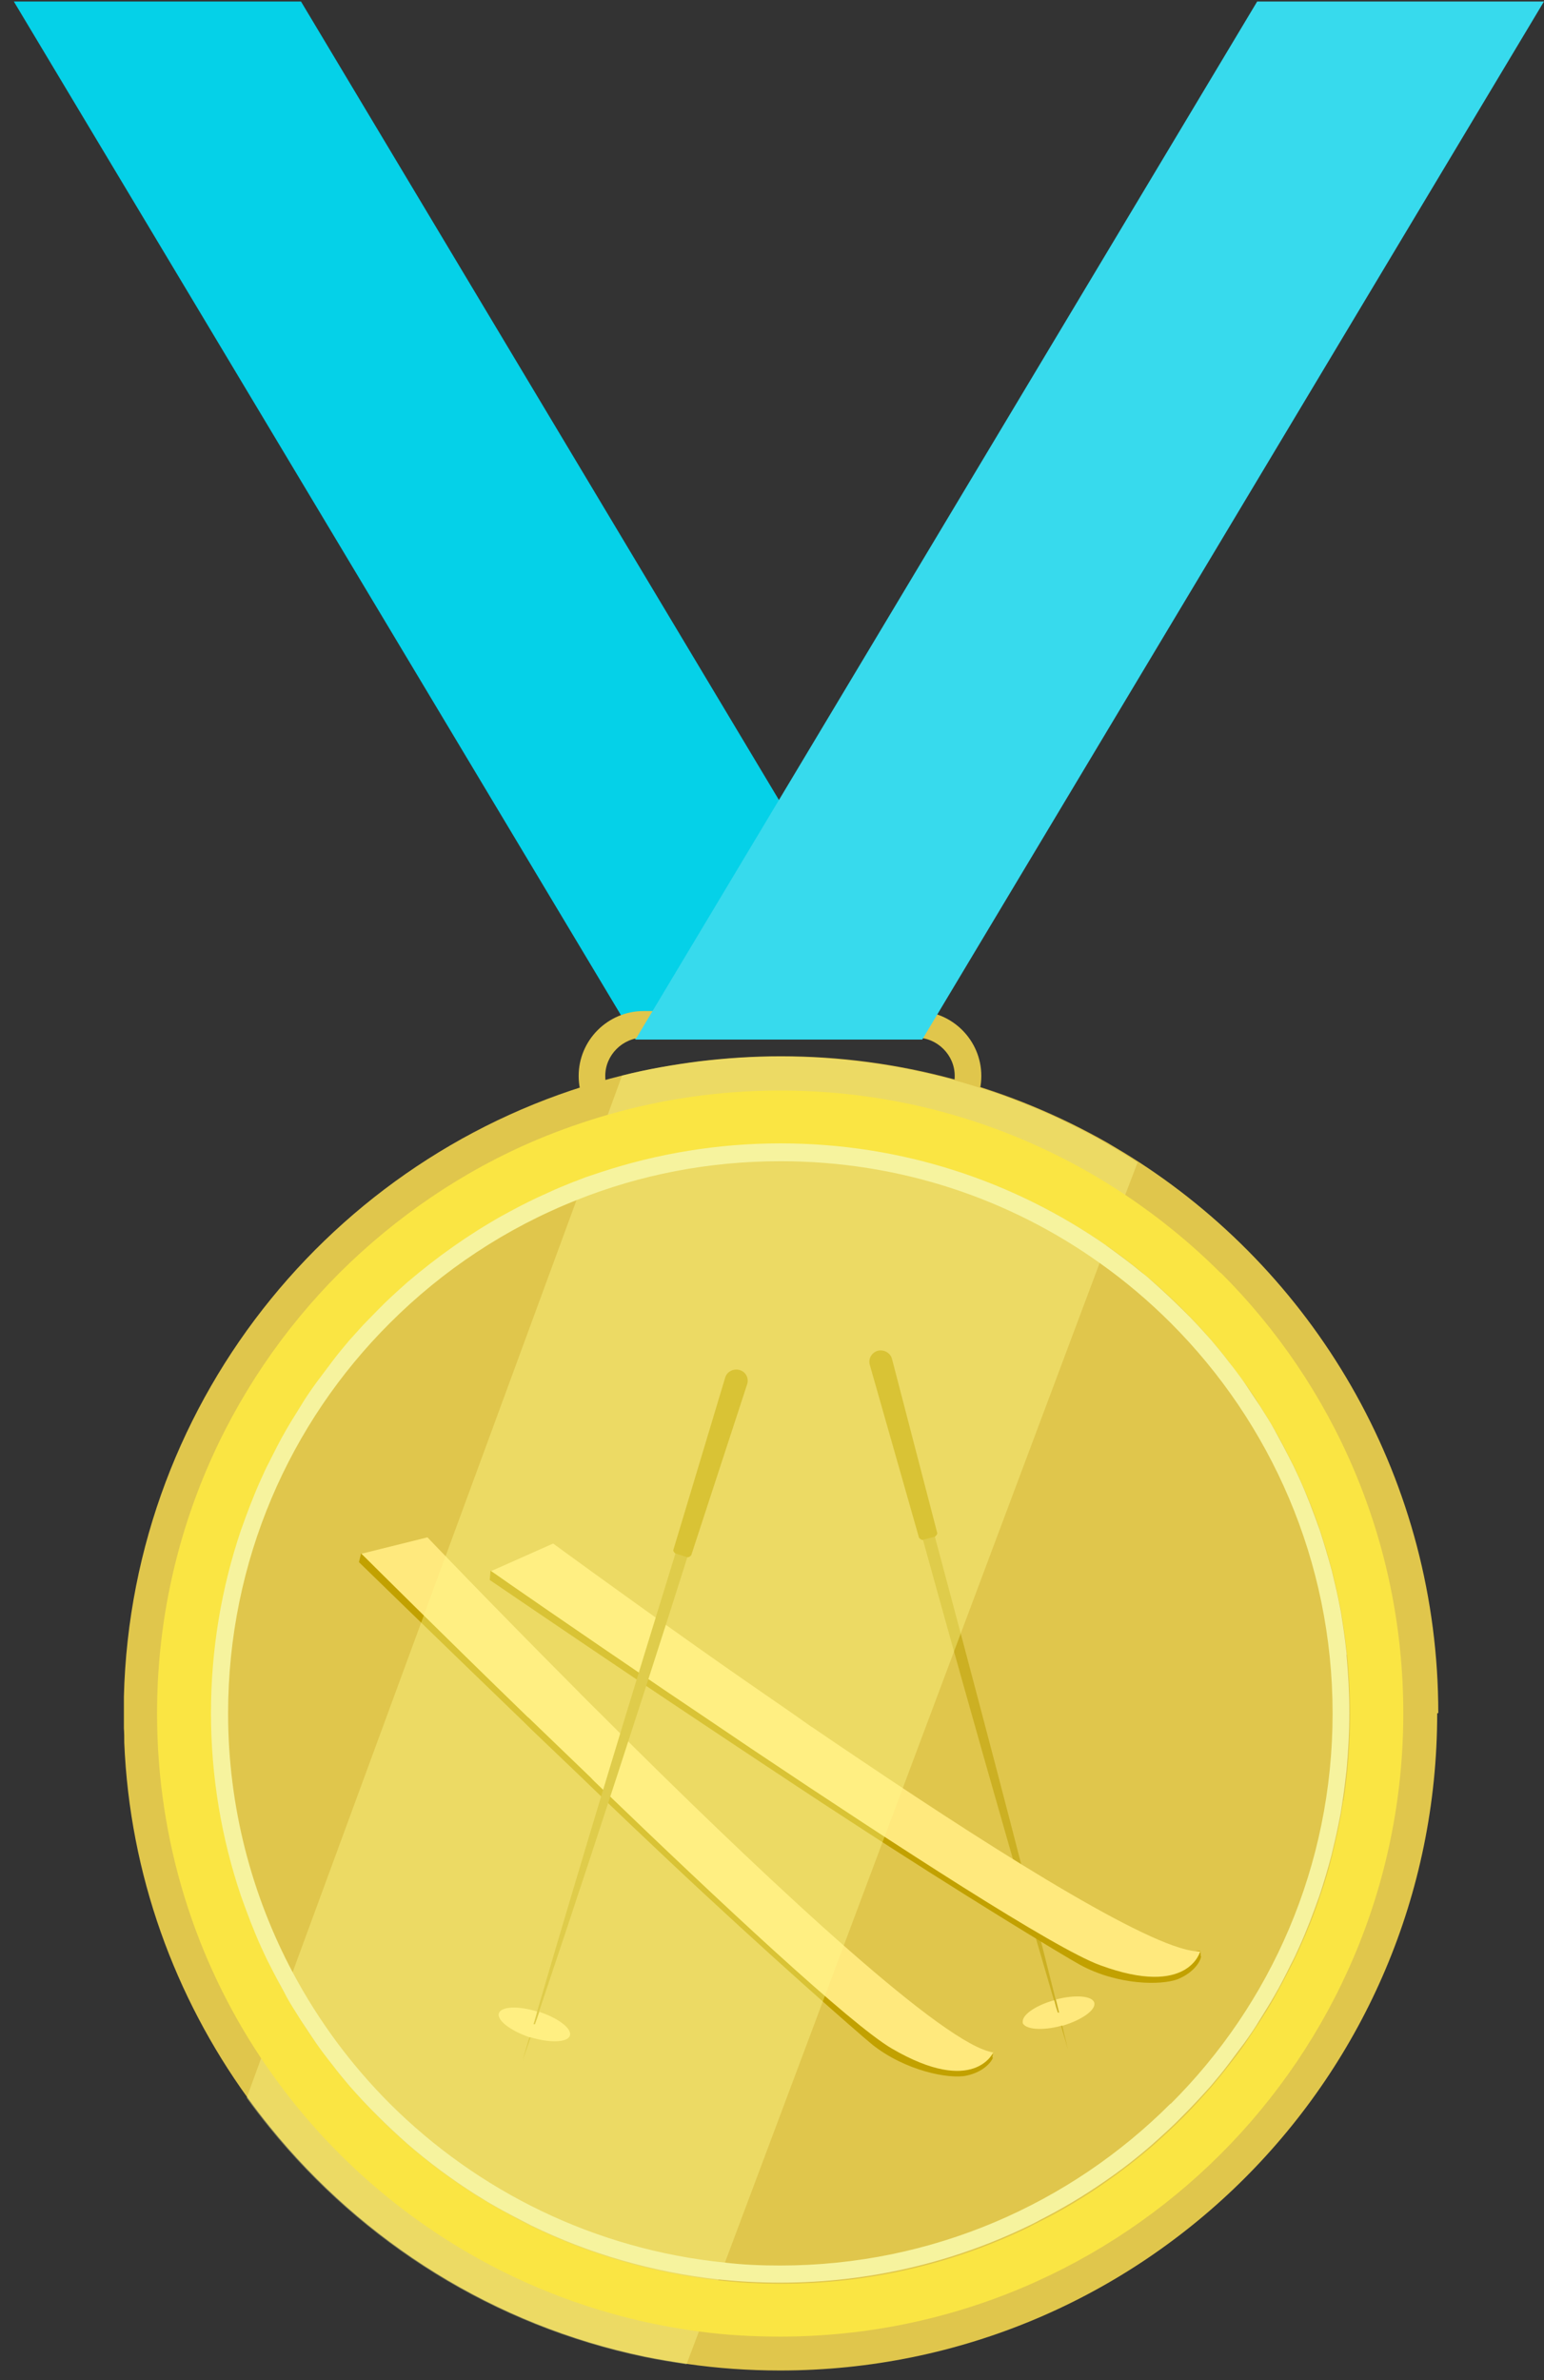 <svg width="109" height="168" viewBox="0 0 109 168" fill="none" xmlns="http://www.w3.org/2000/svg">
<rect x="0" y="0" width="109" height="168" fill="#333333" stroke="none"/>
<path d="M0.977 0.107H21.249L65.11 73.372H44.864L0.977 0.107Z" fill="#05D1E8"/>
<path d="M64.698 79.597V78.645H45.43C44.684 78.645 44.015 78.337 43.526 77.848C43.038 77.359 42.729 76.69 42.729 75.944C42.729 75.198 43.038 74.529 43.526 74.041C44.015 73.552 44.684 73.243 45.43 73.243H64.698C65.444 73.243 66.113 73.552 66.602 74.041C67.091 74.529 67.399 75.198 67.399 75.944C67.399 76.69 67.091 77.359 66.602 77.848C66.113 78.337 65.444 78.645 64.698 78.645V80.523C67.219 80.523 69.277 78.465 69.277 75.944C69.277 73.423 67.219 71.365 64.698 71.365H45.43C42.909 71.365 40.851 73.423 40.851 75.944C40.851 78.465 42.909 80.523 45.43 80.523H64.698V79.572V79.597Z" fill="#E0C64C"/>
<path d="M101.46 120.938C101.46 146.56 80.699 167.32 55.077 167.32C52.839 167.32 50.653 167.166 48.517 166.857C47.514 166.702 46.511 166.548 45.533 166.342C34.909 164.13 25.648 158.265 19.062 150.136C18.522 149.467 17.982 148.772 17.467 148.052C12.348 140.952 9.158 132.334 8.772 122.996C8.772 122.661 8.772 122.327 8.746 121.992C8.746 121.632 8.746 121.272 8.746 120.938C8.746 120.552 8.746 120.14 8.746 119.754C9.287 98.505 24.13 80.781 44.015 75.893C45.739 75.456 47.54 75.147 49.34 74.915C51.244 74.684 53.174 74.555 55.129 74.555C63.515 74.555 71.387 76.793 78.204 80.678C78.95 81.115 79.67 81.552 80.391 82.016C93.125 90.273 101.537 104.628 101.537 120.912L101.46 120.938Z" fill="#E0C64C"/>
<path d="M74.397 141.183C74.474 141.492 74.577 141.8 74.654 142.083H74.757C74.68 141.749 74.603 141.44 74.525 141.132C71.85 130.456 68.557 118.005 65.805 107.74C64.724 103.65 63.592 99.56 62.461 95.469L61.612 95.701C65.573 110.39 70.049 126.365 74.397 141.157V141.183Z" fill="#CCB023"/>
<path d="M74.654 142.084C74.731 142.392 74.834 142.701 74.912 143.01C75.066 143.576 75.246 144.116 75.4 144.682C75.272 144.142 75.117 143.55 74.989 142.984C74.912 142.675 74.834 142.367 74.757 142.058H74.654V142.084Z" fill="#CCB023"/>
<path d="M72.185 142.752C72.313 143.241 73.548 143.37 74.937 142.984H75.015C76.404 142.572 77.381 141.852 77.253 141.363C77.124 140.874 75.915 140.771 74.552 141.132C74.629 141.44 74.706 141.749 74.783 142.058H74.68C74.577 141.775 74.5 141.492 74.423 141.183C73.059 141.569 72.082 142.264 72.211 142.778L72.185 142.752Z" fill="#FFE97D"/>
<path d="M65.136 108.693L66.01 108.461C66.01 108.461 66.19 108.307 66.165 108.204L62.975 95.933C62.872 95.496 62.409 95.238 61.971 95.341C61.534 95.47 61.277 95.907 61.406 96.344L64.878 108.538C64.878 108.538 65.033 108.718 65.136 108.693Z" fill="#C2A100"/>
<path d="M84.79 138.096C84.764 138.405 84.327 139.202 83.169 139.691C81.986 140.154 78.899 140.128 76.249 138.687C75.169 138.096 67.888 133.697 59.785 128.397C57.444 126.88 55.052 125.285 52.685 123.715C50.627 122.352 48.595 120.989 46.665 119.702C39.848 115.123 34.575 111.522 34.575 111.522L34.626 110.879C34.626 110.879 34.626 110.879 34.652 110.879C34.652 110.879 34.677 110.879 34.703 110.904L47.206 118.648L57.007 124.693L79.259 138.456L84.713 137.684C84.713 137.684 84.764 137.761 84.764 138.07L84.79 138.096Z" fill="#C2A100"/>
<path d="M84.738 137.71C84.738 137.71 83.941 141.028 77.664 138.713C74.474 137.556 63.387 130.352 53.277 123.587C51.064 122.095 48.903 120.628 46.871 119.265C40.465 114.917 35.449 111.445 34.729 110.93L34.677 110.904H34.652L39.051 108.949C39.051 108.949 43.321 112.088 49.289 116.307C51.322 117.747 53.585 119.316 55.901 120.911C56.364 121.246 56.827 121.555 57.29 121.889C57.29 121.889 57.29 121.889 57.341 121.915C58.473 122.686 59.605 123.458 60.763 124.23C71.104 131.201 81.831 137.89 84.738 137.736V137.71Z" fill="#FFE97D"/>
<path d="M70.1 145.222C70.023 145.505 69.457 146.251 68.223 146.509C66.988 146.766 63.926 146.174 61.586 144.322C60.634 143.55 54.228 137.942 47.179 131.305C45.379 129.607 43.501 127.832 41.7 126.083C41.443 125.826 41.185 125.594 40.928 125.337C39.745 124.205 38.562 123.073 37.43 121.993C37.301 121.864 37.172 121.735 37.044 121.607C30.561 115.355 25.339 110.262 25.339 110.262L25.493 109.645C25.493 109.645 25.519 109.67 25.545 109.696C25.545 109.696 25.596 109.747 25.622 109.773L37.584 120.475L38.021 120.861L43.089 125.414L45.945 127.961L64.57 144.631L70.075 144.836C70.075 144.836 70.126 144.914 70.049 145.222H70.1Z" fill="#C2A100"/>
<path d="M70.126 144.862C70.126 144.862 68.763 147.975 62.975 144.605C60.094 142.932 50.858 134.314 42.266 126.031C42.086 125.851 41.88 125.671 41.7 125.465C40.285 124.102 38.896 122.764 37.558 121.478C37.456 121.375 37.353 121.272 37.224 121.169C31.127 115.252 26.214 110.364 25.57 109.721C25.57 109.721 25.545 109.696 25.519 109.67L30.175 108.512C30.175 108.512 34.574 113.117 40.465 119.034C40.465 119.034 40.491 119.059 40.517 119.085C41.314 119.908 42.163 120.732 43.012 121.581C43.604 122.172 44.196 122.764 44.813 123.381C54.794 133.26 66.782 144.45 70.126 144.862Z" fill="#FFE97D"/>
<path d="M38.074 142.033C37.971 142.341 37.868 142.624 37.765 142.933H37.662C37.739 142.599 37.842 142.316 37.919 141.981C41.006 131.408 44.762 119.086 47.9 108.95C49.135 104.911 50.422 100.847 51.708 96.808L52.557 97.065C48.055 111.6 42.961 127.395 38.048 142.007L38.074 142.033Z" fill="#CCB023"/>
<path d="M37.765 142.907C37.662 143.216 37.559 143.524 37.456 143.807C37.276 144.373 37.07 144.913 36.89 145.454C37.044 144.913 37.199 144.348 37.379 143.782C37.482 143.473 37.559 143.19 37.636 142.855H37.739L37.765 142.907Z" fill="#CCB023"/>
<path d="M40.234 143.679C40.08 144.167 38.845 144.219 37.482 143.807H37.405C36.041 143.344 35.064 142.598 35.218 142.109C35.372 141.621 36.581 141.569 37.919 141.981C37.842 142.29 37.739 142.598 37.662 142.881H37.765C37.868 142.624 37.971 142.315 38.073 142.007C39.411 142.444 40.389 143.19 40.234 143.679Z" fill="#FFE97D"/>
<path d="M48.543 109.927L47.668 109.644C47.668 109.644 47.488 109.49 47.54 109.387L51.193 97.245C51.321 96.807 51.784 96.576 52.222 96.704C52.659 96.833 52.891 97.296 52.736 97.733L48.8 109.773C48.8 109.773 48.646 109.953 48.543 109.901V109.927Z" fill="#C2A100"/>
<g style="mix-blend-mode:soft-light" opacity="0.38">
<path d="M80.313 82.041L79.439 84.331L78.075 87.958L77.612 89.193L51.167 159.731L50.704 160.94L49.34 164.567L48.465 166.883C47.462 166.728 46.459 166.574 45.481 166.368C34.857 164.156 25.596 158.291 19.01 150.161C18.47 149.493 17.93 148.798 17.415 148.078L18.419 145.325L20.065 140.849L20.631 139.28L40.697 84.717L41.263 83.147L42.909 78.671L43.912 75.919C45.636 75.481 47.437 75.173 49.237 74.941C51.141 74.71 53.07 74.581 55.025 74.581C63.412 74.581 71.284 76.819 78.101 80.704C78.847 81.141 79.567 81.578 80.287 82.041H80.313Z" fill="#FFFB8C"/>
</g>
<path d="M86.179 89.861C84.121 87.803 81.883 85.977 79.465 84.356C72.493 79.7 64.107 76.973 55.077 76.973C50.884 76.973 46.819 77.565 42.961 78.671C41.263 79.16 39.565 79.751 37.97 80.42C32.696 82.633 27.963 85.874 23.976 89.836C16.026 97.785 11.087 108.795 11.087 120.937C11.087 129.941 13.788 138.328 18.445 145.299C20.065 147.717 21.917 149.981 23.976 152.039C30.664 158.728 39.513 163.281 49.366 164.567C51.244 164.824 53.148 164.927 55.077 164.927C67.219 164.927 78.23 159.988 86.179 152.039C94.128 144.09 99.067 133.08 99.067 120.937C99.067 108.795 94.153 97.785 86.179 89.836V89.861ZM94.822 127.086C94.771 127.42 94.719 127.754 94.668 128.089C94.539 128.758 94.411 129.401 94.256 130.044C94.179 130.378 94.102 130.687 94.025 131.022C93.793 131.973 93.51 132.925 93.176 133.877C92.764 135.112 92.276 136.347 91.735 137.53C91.555 137.916 91.375 138.328 91.169 138.713C90.784 139.485 90.372 140.257 89.96 141.003C89.652 141.569 89.291 142.109 88.957 142.649C88.597 143.19 88.237 143.73 87.877 144.27C87.516 144.785 87.13 145.299 86.719 145.814C86.333 146.328 85.921 146.817 85.51 147.306C84.867 148.026 84.224 148.746 83.555 149.415C82.86 150.11 82.166 150.753 81.445 151.396C80.339 152.348 79.181 153.248 77.998 154.071C76.558 155.075 75.066 155.975 73.471 156.772C73.213 156.901 72.93 157.03 72.673 157.184C67.374 159.757 61.431 161.197 55.129 161.197C53.662 161.197 52.196 161.12 50.781 160.966C46.073 160.451 41.623 159.139 37.558 157.158C37.095 156.927 36.658 156.721 36.221 156.464C35.783 156.232 35.346 155.975 34.909 155.743C34.471 155.486 34.06 155.229 33.622 154.972C31.924 153.891 30.329 152.708 28.812 151.396C28.091 150.753 27.371 150.11 26.702 149.415C26.368 149.081 26.034 148.72 25.699 148.386C25.365 148.026 25.056 147.666 24.721 147.306C24.31 146.817 23.898 146.328 23.512 145.814C23.127 145.299 22.741 144.785 22.355 144.27C21.969 143.73 21.609 143.215 21.274 142.649C20.94 142.109 20.58 141.543 20.271 141.003C20.245 140.951 20.22 140.9 20.194 140.849C19.782 140.128 19.422 139.434 19.062 138.688C18.856 138.302 18.676 137.916 18.496 137.504C17.956 136.321 17.467 135.086 17.055 133.851C15.692 129.813 14.946 125.465 14.946 120.963C14.946 116.461 15.692 112.114 17.055 108.075C17.467 106.84 17.956 105.605 18.496 104.422C18.676 104.036 18.856 103.624 19.062 103.238C19.448 102.467 19.859 101.695 20.271 100.949C20.58 100.383 20.94 99.843 21.274 99.302C21.634 98.762 21.995 98.222 22.355 97.682C22.715 97.167 23.101 96.653 23.512 96.138C23.898 95.624 24.31 95.135 24.721 94.646C25.03 94.286 25.365 93.926 25.699 93.566C26.034 93.206 26.368 92.871 26.702 92.537C27.397 91.842 28.091 91.199 28.812 90.556C30.87 88.781 33.134 87.186 35.526 85.848C36.324 85.411 37.147 84.974 37.97 84.588C38.253 84.459 38.536 84.331 38.819 84.202C39.385 83.945 39.951 83.713 40.517 83.482C40.8 83.379 41.083 83.25 41.391 83.147C41.752 83.019 42.112 82.89 42.472 82.761C46.459 81.424 50.73 80.729 55.154 80.729C63.721 80.729 71.644 83.404 78.178 87.958C79.027 88.549 79.876 89.193 80.674 89.861C80.931 90.093 81.214 90.299 81.471 90.53C82.191 91.173 82.912 91.817 83.581 92.511C84.275 93.206 84.918 93.9 85.536 94.621C85.947 95.109 86.359 95.598 86.745 96.113C87.131 96.627 87.516 97.142 87.902 97.656C88.288 98.196 88.648 98.711 88.983 99.277C89.317 99.817 89.677 100.383 89.986 100.923C90.423 101.669 90.809 102.441 91.195 103.213C91.401 103.599 91.581 103.985 91.761 104.396C92.301 105.579 92.79 106.814 93.202 108.049C93.51 108.975 93.793 109.927 94.051 110.905C94.128 111.239 94.205 111.548 94.282 111.882C94.436 112.525 94.565 113.194 94.694 113.837C94.745 114.172 94.797 114.506 94.848 114.84C94.951 115.509 95.028 116.178 95.105 116.847C95.234 118.21 95.311 119.574 95.311 120.963C95.311 122.352 95.234 123.716 95.105 125.079C95.028 125.748 94.951 126.417 94.848 127.086H94.822Z" fill="#FAE543"/>
<g style="mix-blend-mode:multiply">
<path d="M95.079 116.822C95.002 116.153 94.925 115.484 94.822 114.815C94.771 114.481 94.719 114.146 94.668 113.812C94.539 113.143 94.411 112.5 94.256 111.857C94.179 111.523 94.102 111.214 94.025 110.879C93.767 109.928 93.484 108.976 93.176 108.024C92.738 106.789 92.275 105.554 91.735 104.371C91.555 103.985 91.375 103.573 91.169 103.188C90.783 102.416 90.372 101.644 89.96 100.898C89.651 100.332 89.291 99.792 88.957 99.252C88.597 98.711 88.237 98.171 87.876 97.631C87.516 97.117 87.13 96.602 86.719 96.088C86.333 95.573 85.921 95.084 85.51 94.595C84.867 93.875 84.223 93.155 83.529 92.486C82.834 91.791 82.14 91.148 81.419 90.505C81.162 90.274 80.905 90.042 80.622 89.836C79.824 89.167 78.975 88.55 78.126 87.933C71.592 83.379 63.669 80.704 55.103 80.704C50.678 80.704 46.407 81.424 42.42 82.736C42.06 82.865 41.7 82.968 41.34 83.096C41.057 83.199 40.774 83.328 40.465 83.431C39.899 83.662 39.307 83.894 38.767 84.151C38.484 84.28 38.201 84.408 37.918 84.537C37.095 84.923 36.272 85.36 35.474 85.797C33.082 87.135 30.844 88.73 28.76 90.505C28.04 91.148 27.32 91.791 26.651 92.486C26.316 92.82 25.982 93.18 25.647 93.515C25.313 93.875 25.004 94.235 24.67 94.595C24.258 95.084 23.847 95.573 23.461 96.088C23.075 96.602 22.689 97.117 22.303 97.631C21.917 98.171 21.557 98.686 21.223 99.252C20.888 99.792 20.528 100.358 20.219 100.898C19.782 101.644 19.396 102.416 19.01 103.188C18.805 103.573 18.624 103.959 18.444 104.371C17.904 105.554 17.441 106.789 17.004 108.024C15.64 112.063 14.894 116.41 14.894 120.912C14.894 125.414 15.64 129.762 17.004 133.8C17.441 135.035 17.904 136.27 18.444 137.453C18.624 137.839 18.805 138.251 19.01 138.637C19.37 139.357 19.756 140.077 20.142 140.772C20.142 140.772 20.194 140.875 20.219 140.926C20.528 141.492 20.888 142.032 21.223 142.573C21.583 143.113 21.943 143.653 22.303 144.193C22.663 144.708 23.049 145.222 23.461 145.737C23.847 146.251 24.258 146.74 24.67 147.229C24.979 147.589 25.313 147.949 25.647 148.309C25.982 148.67 26.316 149.004 26.651 149.338C27.345 150.033 28.04 150.676 28.76 151.319C30.278 152.631 31.873 153.815 33.571 154.895C34.008 155.152 34.42 155.435 34.857 155.667C35.294 155.924 35.732 156.156 36.169 156.387C36.606 156.619 37.069 156.85 37.507 157.082C41.571 159.063 46.047 160.374 50.729 160.889C52.17 161.043 53.611 161.12 55.077 161.12C61.354 161.12 67.322 159.68 72.621 157.107C72.879 156.979 73.162 156.85 73.419 156.696C74.988 155.898 76.506 154.998 77.946 153.995C79.156 153.171 80.313 152.271 81.394 151.319C82.114 150.676 82.834 150.033 83.503 149.338C84.198 148.644 84.841 147.949 85.484 147.229C85.896 146.74 86.307 146.251 86.693 145.737C87.079 145.222 87.465 144.708 87.851 144.193C88.237 143.653 88.597 143.139 88.931 142.573C89.266 142.032 89.626 141.467 89.934 140.926C90.372 140.18 90.758 139.409 91.143 138.637C91.349 138.251 91.529 137.865 91.709 137.453C92.25 136.27 92.713 135.035 93.15 133.8C93.459 132.874 93.742 131.923 93.999 130.945C94.076 130.611 94.153 130.302 94.231 129.967C94.385 129.324 94.513 128.655 94.642 128.012C94.694 127.678 94.745 127.343 94.796 127.009C94.899 126.34 94.977 125.671 95.054 125.002C95.182 123.639 95.26 122.276 95.26 120.886C95.26 119.497 95.182 118.134 95.054 116.77L95.079 116.822ZM82.628 148.489C75.58 155.538 65.83 159.911 55.077 159.911C53.765 159.911 52.453 159.86 51.192 159.706C41.983 158.78 33.725 154.664 27.525 148.489C24.824 145.788 22.509 142.676 20.682 139.254C17.776 133.8 16.103 127.549 16.103 120.938C16.103 110.185 20.451 100.435 27.525 93.386C31.255 89.656 35.732 86.672 40.748 84.691C45.198 82.916 50.035 81.964 55.103 81.964C63.515 81.964 71.284 84.614 77.663 89.167C79.439 90.428 81.111 91.843 82.654 93.386C89.703 100.435 94.076 110.185 94.076 120.938C94.076 131.691 89.729 141.441 82.654 148.489H82.628Z" fill="#F6F39E"/>
</g>
<path d="M108.997 0.107H88.751L44.864 73.372H65.11L108.997 0.107Z" fill="#37DAED"/>
</svg>
